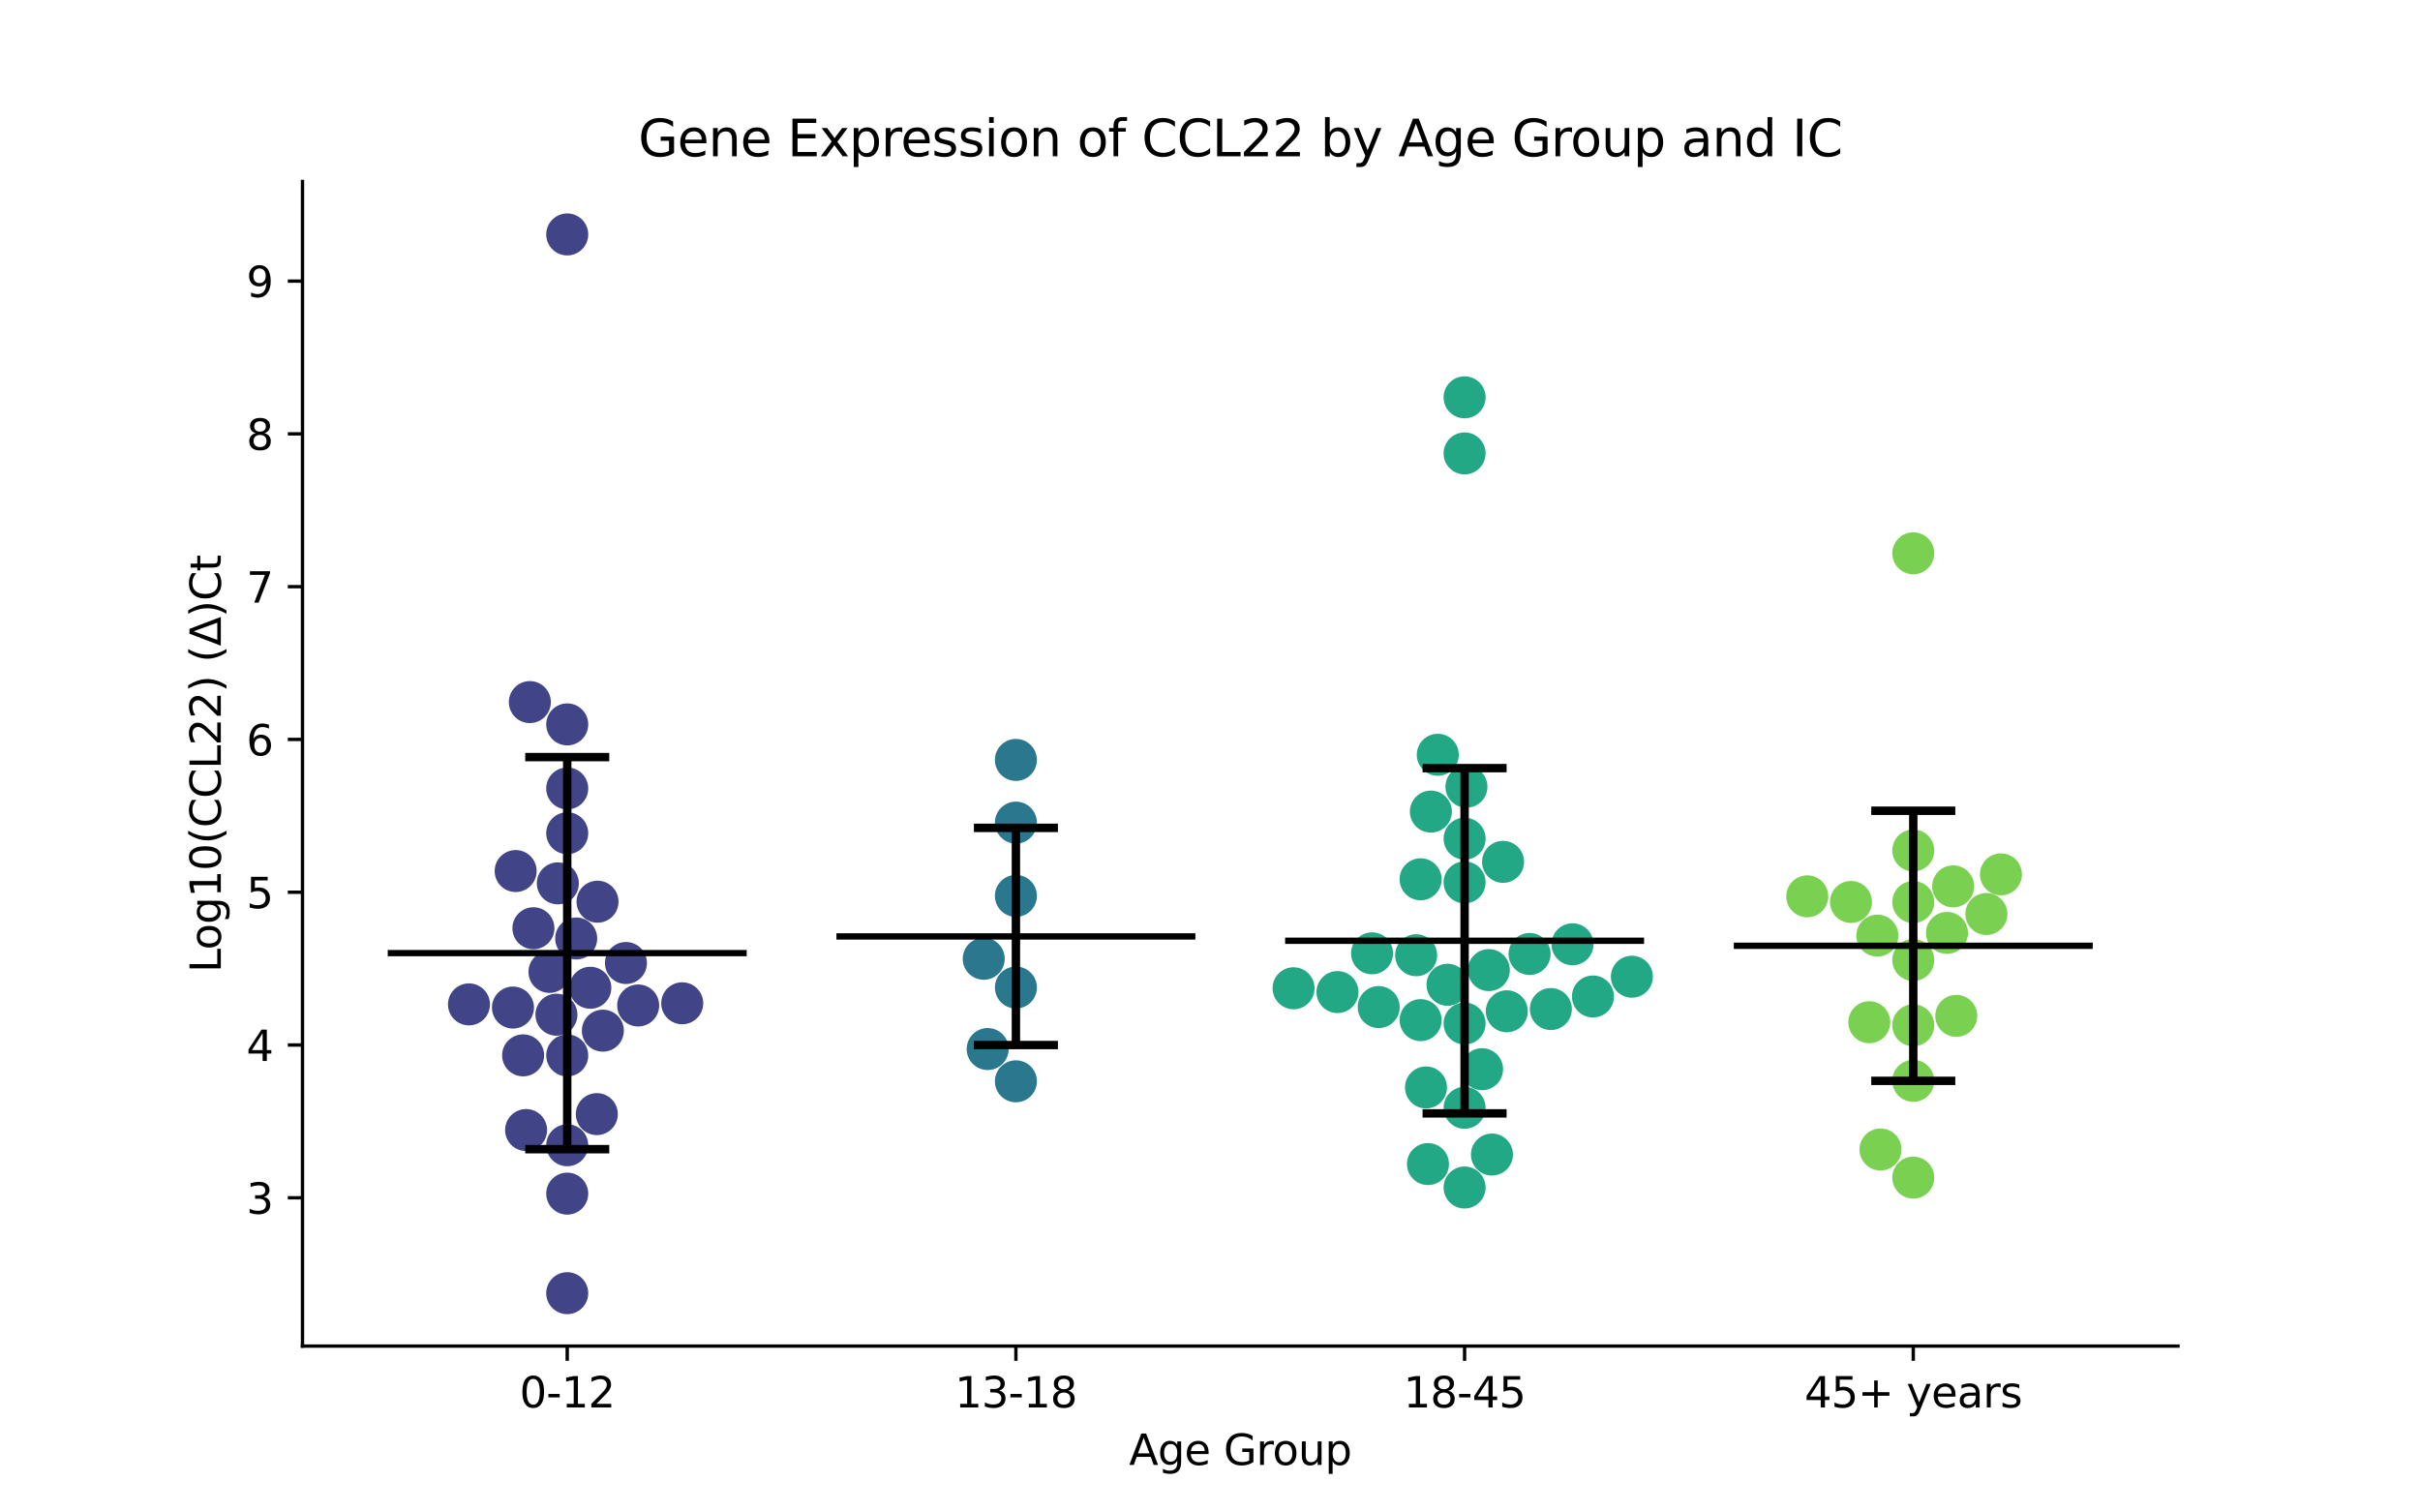 <?xml version="1.0" encoding="utf-8" standalone="no"?>
<!DOCTYPE svg PUBLIC "-//W3C//DTD SVG 1.1//EN"
  "http://www.w3.org/Graphics/SVG/1.1/DTD/svg11.dtd">
<svg xmlns:xlink="http://www.w3.org/1999/xlink" width="576pt" height="360pt" viewBox="0 0 576 360" xmlns="http://www.w3.org/2000/svg" version="1.1">
 <defs>
  <style type="text/css">*{stroke-linejoin: round; stroke-linecap: butt}</style>
 </defs>
 <g id="figure_1">
  <g id="patch_1">
   <path d="M 0 360 
L 576 360 
L 576 0 
L 0 0 
z
" style="fill: #ffffff"/>
  </g>
  <g id="axes_1">
   <g id="patch_2">
    <path d="M 72 320.4 
L 518.4 320.4 
L 518.4 43.2 
L 72 43.2 
z
" style="fill: #ffffff"/>
   </g>
   <g id="PathCollection_1">
    <defs>
     <path id="C0_0_63ad65bb3a" d="M 0 5 
C 1.326 5 2.598 4.473 3.536 3.536 
C 4.473 2.598 5 1.326 5 -0 
C 5 -1.326 4.473 -2.598 3.536 -3.536 
C 2.598 -4.473 1.326 -5 0 -5 
C -1.326 -5 -2.598 -4.473 -3.536 -3.536 
C -4.473 -2.598 -5 -1.326 -5 0 
C -5 1.326 -4.473 2.598 -3.536 3.536 
C -2.598 4.473 -1.326 5 0 5 
z
"/>
    </defs>
    <g clip-path="url(#p061ebbb48e)">
     <use xlink:href="#C0_0_63ad65bb3a" x="135.009" y="284.107" style="fill: #414487"/>
    </g>
    <g clip-path="url(#p061ebbb48e)">
     <use xlink:href="#C0_0_63ad65bb3a" x="143.49" y="245.317" style="fill: #414487"/>
    </g>
    <g clip-path="url(#p061ebbb48e)">
     <use xlink:href="#C0_0_63ad65bb3a" x="135.009" y="198.318" style="fill: #414487"/>
    </g>
    <g clip-path="url(#p061ebbb48e)">
     <use xlink:href="#C0_0_63ad65bb3a" x="132.441" y="241.516" style="fill: #414487"/>
    </g>
    <g clip-path="url(#p061ebbb48e)">
     <use xlink:href="#C0_0_63ad65bb3a" x="124.509" y="251.195" style="fill: #414487"/>
    </g>
    <g clip-path="url(#p061ebbb48e)">
     <use xlink:href="#C0_0_63ad65bb3a" x="162.381" y="238.799" style="fill: #414487"/>
    </g>
    <g clip-path="url(#p061ebbb48e)">
     <use xlink:href="#C0_0_63ad65bb3a" x="126.961" y="220.942" style="fill: #414487"/>
    </g>
    <g clip-path="url(#p061ebbb48e)">
     <use xlink:href="#C0_0_63ad65bb3a" x="137.145" y="223.375" style="fill: #414487"/>
    </g>
    <g clip-path="url(#p061ebbb48e)">
     <use xlink:href="#C0_0_63ad65bb3a" x="135.009" y="251.213" style="fill: #414487"/>
    </g>
    <g clip-path="url(#p061ebbb48e)">
     <use xlink:href="#C0_0_63ad65bb3a" x="135.009" y="272.592" style="fill: #414487"/>
    </g>
    <g clip-path="url(#p061ebbb48e)">
     <use xlink:href="#C0_0_63ad65bb3a" x="122.094" y="239.819" style="fill: #414487"/>
    </g>
    <g clip-path="url(#p061ebbb48e)">
     <use xlink:href="#C0_0_63ad65bb3a" x="111.624" y="239.064" style="fill: #414487"/>
    </g>
    <g clip-path="url(#p061ebbb48e)">
     <use xlink:href="#C0_0_63ad65bb3a" x="122.735" y="207.327" style="fill: #414487"/>
    </g>
    <g clip-path="url(#p061ebbb48e)">
     <use xlink:href="#C0_0_63ad65bb3a" x="135.009" y="55.8" style="fill: #414487"/>
    </g>
    <g clip-path="url(#p061ebbb48e)">
     <use xlink:href="#C0_0_63ad65bb3a" x="135.009" y="187.661" style="fill: #414487"/>
    </g>
    <g clip-path="url(#p061ebbb48e)">
     <use xlink:href="#C0_0_63ad65bb3a" x="135.009" y="172.421" style="fill: #414487"/>
    </g>
    <g clip-path="url(#p061ebbb48e)">
     <use xlink:href="#C0_0_63ad65bb3a" x="151.895" y="239.324" style="fill: #414487"/>
    </g>
    <g clip-path="url(#p061ebbb48e)">
     <use xlink:href="#C0_0_63ad65bb3a" x="140.504" y="235.11" style="fill: #414487"/>
    </g>
    <g clip-path="url(#p061ebbb48e)">
     <use xlink:href="#C0_0_63ad65bb3a" x="135.009" y="307.8" style="fill: #414487"/>
    </g>
    <g clip-path="url(#p061ebbb48e)">
     <use xlink:href="#C0_0_63ad65bb3a" x="125.221" y="268.973" style="fill: #414487"/>
    </g>
    <g clip-path="url(#p061ebbb48e)">
     <use xlink:href="#C0_0_63ad65bb3a" x="126.112" y="167.111" style="fill: #414487"/>
    </g>
    <g clip-path="url(#p061ebbb48e)">
     <use xlink:href="#C0_0_63ad65bb3a" x="142.055" y="265.179" style="fill: #414487"/>
    </g>
    <g clip-path="url(#p061ebbb48e)">
     <use xlink:href="#C0_0_63ad65bb3a" x="148.983" y="229.212" style="fill: #414487"/>
    </g>
    <g clip-path="url(#p061ebbb48e)">
     <use xlink:href="#C0_0_63ad65bb3a" x="142.221" y="214.621" style="fill: #414487"/>
    </g>
    <g clip-path="url(#p061ebbb48e)">
     <use xlink:href="#C0_0_63ad65bb3a" x="132.775" y="210.255" style="fill: #414487"/>
    </g>
    <g clip-path="url(#p061ebbb48e)">
     <use xlink:href="#C0_0_63ad65bb3a" x="130.783" y="231.33" style="fill: #414487"/>
    </g>
   </g>
   <g id="PathCollection_2">
    <defs>
     <path id="C1_0_26edbb0c9e" d="M 0 5 
C 1.326 5 2.598 4.473 3.536 3.536 
C 4.473 2.598 5 1.326 5 -0 
C 5 -1.326 4.473 -2.598 3.536 -3.536 
C 2.598 -4.473 1.326 -5 0 -5 
C -1.326 -5 -2.598 -4.473 -3.536 -3.536 
C -4.473 -2.598 -5 -1.326 -5 0 
C -5 1.326 -4.473 2.598 -3.536 3.536 
C -2.598 4.473 -1.326 5 0 5 
z
"/>
    </defs>
    <g clip-path="url(#p061ebbb48e)">
     <use xlink:href="#C1_0_26edbb0c9e" x="234.144" y="228.206" style="fill: #2a788e"/>
    </g>
    <g clip-path="url(#p061ebbb48e)">
     <use xlink:href="#C1_0_26edbb0c9e" x="241.803" y="257.373" style="fill: #2a788e"/>
    </g>
    <g clip-path="url(#p061ebbb48e)">
     <use xlink:href="#C1_0_26edbb0c9e" x="241.803" y="195.8" style="fill: #2a788e"/>
    </g>
    <g clip-path="url(#p061ebbb48e)">
     <use xlink:href="#C1_0_26edbb0c9e" x="235.083" y="249.689" style="fill: #2a788e"/>
    </g>
    <g clip-path="url(#p061ebbb48e)">
     <use xlink:href="#C1_0_26edbb0c9e" x="241.803" y="235.047" style="fill: #2a788e"/>
    </g>
    <g clip-path="url(#p061ebbb48e)">
     <use xlink:href="#C1_0_26edbb0c9e" x="241.803" y="213.241" style="fill: #2a788e"/>
    </g>
    <g clip-path="url(#p061ebbb48e)">
     <use xlink:href="#C1_0_26edbb0c9e" x="241.803" y="180.877" style="fill: #2a788e"/>
    </g>
   </g>
   <g id="PathCollection_3">
    <defs>
     <path id="C2_0_5442d13520" d="M 0 5 
C 1.326 5 2.598 4.473 3.536 3.536 
C 4.473 2.598 5 1.326 5 -0 
C 5 -1.326 4.473 -2.598 3.536 -3.536 
C 2.598 -4.473 1.326 -5 0 -5 
C -1.326 -5 -2.598 -4.473 -3.536 -3.536 
C -4.473 -2.598 -5 -1.326 -5 0 
C -5 1.326 -4.473 2.598 -3.536 3.536 
C -2.598 4.473 -1.326 5 0 5 
z
"/>
    </defs>
    <g clip-path="url(#p061ebbb48e)">
     <use xlink:href="#C2_0_5442d13520" x="388.414" y="232.479" style="fill: #22a884"/>
    </g>
    <g clip-path="url(#p061ebbb48e)">
     <use xlink:href="#C2_0_5442d13520" x="379.149" y="237.183" style="fill: #22a884"/>
    </g>
    <g clip-path="url(#p061ebbb48e)">
     <use xlink:href="#C2_0_5442d13520" x="344.529" y="234.392" style="fill: #22a884"/>
    </g>
    <g clip-path="url(#p061ebbb48e)">
     <use xlink:href="#C2_0_5442d13520" x="338.126" y="209.287" style="fill: #22a884"/>
    </g>
    <g clip-path="url(#p061ebbb48e)">
     <use xlink:href="#C2_0_5442d13520" x="339.882" y="277.072" style="fill: #22a884"/>
    </g>
    <g clip-path="url(#p061ebbb48e)">
     <use xlink:href="#C2_0_5442d13520" x="357.756" y="205.138" style="fill: #22a884"/>
    </g>
    <g clip-path="url(#p061ebbb48e)">
     <use xlink:href="#C2_0_5442d13520" x="364.064" y="227.063" style="fill: #22a884"/>
    </g>
    <g clip-path="url(#p061ebbb48e)">
     <use xlink:href="#C2_0_5442d13520" x="328.151" y="239.705" style="fill: #22a884"/>
    </g>
    <g clip-path="url(#p061ebbb48e)">
     <use xlink:href="#C2_0_5442d13520" x="307.887" y="235.226" style="fill: #22a884"/>
    </g>
    <g clip-path="url(#p061ebbb48e)">
     <use xlink:href="#C2_0_5442d13520" x="318.343" y="236.133" style="fill: #22a884"/>
    </g>
    <g clip-path="url(#p061ebbb48e)">
     <use xlink:href="#C2_0_5442d13520" x="326.572" y="226.911" style="fill: #22a884"/>
    </g>
    <g clip-path="url(#p061ebbb48e)">
     <use xlink:href="#C2_0_5442d13520" x="348.597" y="243.611" style="fill: #22a884"/>
    </g>
    <g clip-path="url(#p061ebbb48e)">
     <use xlink:href="#C2_0_5442d13520" x="348.597" y="210.028" style="fill: #22a884"/>
    </g>
    <g clip-path="url(#p061ebbb48e)">
     <use xlink:href="#C2_0_5442d13520" x="354.369" y="230.904" style="fill: #22a884"/>
    </g>
    <g clip-path="url(#p061ebbb48e)">
     <use xlink:href="#C2_0_5442d13520" x="348.597" y="107.919" style="fill: #22a884"/>
    </g>
    <g clip-path="url(#p061ebbb48e)">
     <use xlink:href="#C2_0_5442d13520" x="348.597" y="282.65" style="fill: #22a884"/>
    </g>
    <g clip-path="url(#p061ebbb48e)">
     <use xlink:href="#C2_0_5442d13520" x="358.643" y="240.703" style="fill: #22a884"/>
    </g>
    <g clip-path="url(#p061ebbb48e)">
     <use xlink:href="#C2_0_5442d13520" x="349.033" y="187.255" style="fill: #22a884"/>
    </g>
    <g clip-path="url(#p061ebbb48e)">
     <use xlink:href="#C2_0_5442d13520" x="348.597" y="263.674" style="fill: #22a884"/>
    </g>
    <g clip-path="url(#p061ebbb48e)">
     <use xlink:href="#C2_0_5442d13520" x="352.755" y="254.491" style="fill: #22a884"/>
    </g>
    <g clip-path="url(#p061ebbb48e)">
     <use xlink:href="#C2_0_5442d13520" x="369.128" y="240.171" style="fill: #22a884"/>
    </g>
    <g clip-path="url(#p061ebbb48e)">
     <use xlink:href="#C2_0_5442d13520" x="374.281" y="224.758" style="fill: #22a884"/>
    </g>
    <g clip-path="url(#p061ebbb48e)">
     <use xlink:href="#C2_0_5442d13520" x="342.216" y="179.649" style="fill: #22a884"/>
    </g>
    <g clip-path="url(#p061ebbb48e)">
     <use xlink:href="#C2_0_5442d13520" x="348.597" y="94.573" style="fill: #22a884"/>
    </g>
    <g clip-path="url(#p061ebbb48e)">
     <use xlink:href="#C2_0_5442d13520" x="338.131" y="242.812" style="fill: #22a884"/>
    </g>
    <g clip-path="url(#p061ebbb48e)">
     <use xlink:href="#C2_0_5442d13520" x="355.107" y="274.804" style="fill: #22a884"/>
    </g>
    <g clip-path="url(#p061ebbb48e)">
     <use xlink:href="#C2_0_5442d13520" x="340.57" y="193.174" style="fill: #22a884"/>
    </g>
    <g clip-path="url(#p061ebbb48e)">
     <use xlink:href="#C2_0_5442d13520" x="348.597" y="199.621" style="fill: #22a884"/>
    </g>
    <g clip-path="url(#p061ebbb48e)">
     <use xlink:href="#C2_0_5442d13520" x="339.41" y="258.832" style="fill: #22a884"/>
    </g>
    <g clip-path="url(#p061ebbb48e)">
     <use xlink:href="#C2_0_5442d13520" x="337.061" y="227.363" style="fill: #22a884"/>
    </g>
   </g>
   <g id="PathCollection_4">
    <defs>
     <path id="C3_0_422e4ba9bc" d="M 0 5 
C 1.326 5 2.598 4.473 3.536 3.536 
C 4.473 2.598 5 1.326 5 -0 
C 5 -1.326 4.473 -2.598 3.536 -3.536 
C 2.598 -4.473 1.326 -5 0 -5 
C -1.326 -5 -2.598 -4.473 -3.536 -3.536 
C -4.473 -2.598 -5 -1.326 -5 0 
C -5 1.326 -4.473 2.598 -3.536 3.536 
C -2.598 4.473 -1.326 5 0 5 
z
"/>
    </defs>
    <g clip-path="url(#p061ebbb48e)">
     <use xlink:href="#C3_0_422e4ba9bc" x="472.79" y="217.552" style="fill: #7ad151"/>
    </g>
    <g clip-path="url(#p061ebbb48e)">
     <use xlink:href="#C3_0_422e4ba9bc" x="455.391" y="228.504" style="fill: #7ad151"/>
    </g>
    <g clip-path="url(#p061ebbb48e)">
     <use xlink:href="#C3_0_422e4ba9bc" x="447.591" y="273.598" style="fill: #7ad151"/>
    </g>
    <g clip-path="url(#p061ebbb48e)">
     <use xlink:href="#C3_0_422e4ba9bc" x="440.565" y="214.682" style="fill: #7ad151"/>
    </g>
    <g clip-path="url(#p061ebbb48e)">
     <use xlink:href="#C3_0_422e4ba9bc" x="463.413" y="222.051" style="fill: #7ad151"/>
    </g>
    <g clip-path="url(#p061ebbb48e)">
     <use xlink:href="#C3_0_422e4ba9bc" x="430.159" y="213.348" style="fill: #7ad151"/>
    </g>
    <g clip-path="url(#p061ebbb48e)">
     <use xlink:href="#C3_0_422e4ba9bc" x="455.391" y="214.705" style="fill: #7ad151"/>
    </g>
    <g clip-path="url(#p061ebbb48e)">
     <use xlink:href="#C3_0_422e4ba9bc" x="455.391" y="280.292" style="fill: #7ad151"/>
    </g>
    <g clip-path="url(#p061ebbb48e)">
     <use xlink:href="#C3_0_422e4ba9bc" x="455.391" y="202.424" style="fill: #7ad151"/>
    </g>
    <g clip-path="url(#p061ebbb48e)">
     <use xlink:href="#C3_0_422e4ba9bc" x="476.258" y="208.114" style="fill: #7ad151"/>
    </g>
    <g clip-path="url(#p061ebbb48e)">
     <use xlink:href="#C3_0_422e4ba9bc" x="465.623" y="241.794" style="fill: #7ad151"/>
    </g>
    <g clip-path="url(#p061ebbb48e)">
     <use xlink:href="#C3_0_422e4ba9bc" x="464.885" y="210.971" style="fill: #7ad151"/>
    </g>
    <g clip-path="url(#p061ebbb48e)">
     <use xlink:href="#C3_0_422e4ba9bc" x="455.391" y="131.694" style="fill: #7ad151"/>
    </g>
    <g clip-path="url(#p061ebbb48e)">
     <use xlink:href="#C3_0_422e4ba9bc" x="446.843" y="222.698" style="fill: #7ad151"/>
    </g>
    <g clip-path="url(#p061ebbb48e)">
     <use xlink:href="#C3_0_422e4ba9bc" x="455.391" y="257.267" style="fill: #7ad151"/>
    </g>
    <g clip-path="url(#p061ebbb48e)">
     <use xlink:href="#C3_0_422e4ba9bc" x="455.391" y="244.038" style="fill: #7ad151"/>
    </g>
    <g clip-path="url(#p061ebbb48e)">
     <use xlink:href="#C3_0_422e4ba9bc" x="444.919" y="243.309" style="fill: #7ad151"/>
    </g>
   </g>
   <g id="matplotlib.axis_1">
    <g id="xtick_1">
     <g id="line2d_1">
      <defs>
       <path id="m892d40501d" d="M 0 0 
L 0 3.5 
" style="stroke: #000000; stroke-width: 0.8"/>
      </defs>
      <g>
       <use xlink:href="#m892d40501d" x="135.009" y="320.4" style="stroke: #000000; stroke-width: 0.8"/>
      </g>
     </g>
     <g id="text_1">
      <!-- 0-12 -->
      <g transform="translate(123.661 334.998) scale(0.1 -0.1)">
       <defs>
        <path id="DejaVuSans-30" d="M 2034 4250 
Q 1547 4250 1301 3770 
Q 1056 3291 1056 2328 
Q 1056 1369 1301 889 
Q 1547 409 2034 409 
Q 2525 409 2770 889 
Q 3016 1369 3016 2328 
Q 3016 3291 2770 3770 
Q 2525 4250 2034 4250 
z
M 2034 4750 
Q 2819 4750 3233 4129 
Q 3647 3509 3647 2328 
Q 3647 1150 3233 529 
Q 2819 -91 2034 -91 
Q 1250 -91 836 529 
Q 422 1150 422 2328 
Q 422 3509 836 4129 
Q 1250 4750 2034 4750 
z
" transform="scale(0.016)"/>
        <path id="DejaVuSans-2d" d="M 313 2009 
L 1997 2009 
L 1997 1497 
L 313 1497 
L 313 2009 
z
" transform="scale(0.016)"/>
        <path id="DejaVuSans-31" d="M 794 531 
L 1825 531 
L 1825 4091 
L 703 3866 
L 703 4441 
L 1819 4666 
L 2450 4666 
L 2450 531 
L 3481 531 
L 3481 0 
L 794 0 
L 794 531 
z
" transform="scale(0.016)"/>
        <path id="DejaVuSans-32" d="M 1228 531 
L 3431 531 
L 3431 0 
L 469 0 
L 469 531 
Q 828 903 1448 1529 
Q 2069 2156 2228 2338 
Q 2531 2678 2651 2914 
Q 2772 3150 2772 3378 
Q 2772 3750 2511 3984 
Q 2250 4219 1831 4219 
Q 1534 4219 1204 4116 
Q 875 4013 500 3803 
L 500 4441 
Q 881 4594 1212 4672 
Q 1544 4750 1819 4750 
Q 2544 4750 2975 4387 
Q 3406 4025 3406 3419 
Q 3406 3131 3298 2873 
Q 3191 2616 2906 2266 
Q 2828 2175 2409 1742 
Q 1991 1309 1228 531 
z
" transform="scale(0.016)"/>
       </defs>
       <use xlink:href="#DejaVuSans-30"/>
       <use xlink:href="#DejaVuSans-2d" x="63.623"/>
       <use xlink:href="#DejaVuSans-31" x="99.707"/>
       <use xlink:href="#DejaVuSans-32" x="163.33"/>
      </g>
     </g>
    </g>
    <g id="xtick_2">
     <g id="line2d_2">
      <g>
       <use xlink:href="#m892d40501d" x="241.803" y="320.4" style="stroke: #000000; stroke-width: 0.8"/>
      </g>
     </g>
     <g id="text_2">
      <!-- 13-18 -->
      <g transform="translate(227.274 334.998) scale(0.1 -0.1)">
       <defs>
        <path id="DejaVuSans-33" d="M 2597 2516 
Q 3050 2419 3304 2112 
Q 3559 1806 3559 1356 
Q 3559 666 3084 287 
Q 2609 -91 1734 -91 
Q 1441 -91 1130 -33 
Q 819 25 488 141 
L 488 750 
Q 750 597 1062 519 
Q 1375 441 1716 441 
Q 2309 441 2620 675 
Q 2931 909 2931 1356 
Q 2931 1769 2642 2001 
Q 2353 2234 1838 2234 
L 1294 2234 
L 1294 2753 
L 1863 2753 
Q 2328 2753 2575 2939 
Q 2822 3125 2822 3475 
Q 2822 3834 2567 4026 
Q 2313 4219 1838 4219 
Q 1578 4219 1281 4162 
Q 984 4106 628 3988 
L 628 4550 
Q 988 4650 1302 4700 
Q 1616 4750 1894 4750 
Q 2613 4750 3031 4423 
Q 3450 4097 3450 3541 
Q 3450 3153 3228 2886 
Q 3006 2619 2597 2516 
z
" transform="scale(0.016)"/>
        <path id="DejaVuSans-38" d="M 2034 2216 
Q 1584 2216 1326 1975 
Q 1069 1734 1069 1313 
Q 1069 891 1326 650 
Q 1584 409 2034 409 
Q 2484 409 2743 651 
Q 3003 894 3003 1313 
Q 3003 1734 2745 1975 
Q 2488 2216 2034 2216 
z
M 1403 2484 
Q 997 2584 770 2862 
Q 544 3141 544 3541 
Q 544 4100 942 4425 
Q 1341 4750 2034 4750 
Q 2731 4750 3128 4425 
Q 3525 4100 3525 3541 
Q 3525 3141 3298 2862 
Q 3072 2584 2669 2484 
Q 3125 2378 3379 2068 
Q 3634 1759 3634 1313 
Q 3634 634 3220 271 
Q 2806 -91 2034 -91 
Q 1263 -91 848 271 
Q 434 634 434 1313 
Q 434 1759 690 2068 
Q 947 2378 1403 2484 
z
M 1172 3481 
Q 1172 3119 1398 2916 
Q 1625 2713 2034 2713 
Q 2441 2713 2670 2916 
Q 2900 3119 2900 3481 
Q 2900 3844 2670 4047 
Q 2441 4250 2034 4250 
Q 1625 4250 1398 4047 
Q 1172 3844 1172 3481 
z
" transform="scale(0.016)"/>
       </defs>
       <use xlink:href="#DejaVuSans-31"/>
       <use xlink:href="#DejaVuSans-33" x="63.623"/>
       <use xlink:href="#DejaVuSans-2d" x="127.246"/>
       <use xlink:href="#DejaVuSans-31" x="163.33"/>
       <use xlink:href="#DejaVuSans-38" x="226.953"/>
      </g>
     </g>
    </g>
    <g id="xtick_3">
     <g id="line2d_3">
      <g>
       <use xlink:href="#m892d40501d" x="348.597" y="320.4" style="stroke: #000000; stroke-width: 0.8"/>
      </g>
     </g>
     <g id="text_3">
      <!-- 18-45 -->
      <g transform="translate(334.068 334.998) scale(0.1 -0.1)">
       <defs>
        <path id="DejaVuSans-34" d="M 2419 4116 
L 825 1625 
L 2419 1625 
L 2419 4116 
z
M 2253 4666 
L 3047 4666 
L 3047 1625 
L 3713 1625 
L 3713 1100 
L 3047 1100 
L 3047 0 
L 2419 0 
L 2419 1100 
L 313 1100 
L 313 1709 
L 2253 4666 
z
" transform="scale(0.016)"/>
        <path id="DejaVuSans-35" d="M 691 4666 
L 3169 4666 
L 3169 4134 
L 1269 4134 
L 1269 2991 
Q 1406 3038 1543 3061 
Q 1681 3084 1819 3084 
Q 2600 3084 3056 2656 
Q 3513 2228 3513 1497 
Q 3513 744 3044 326 
Q 2575 -91 1722 -91 
Q 1428 -91 1123 -41 
Q 819 9 494 109 
L 494 744 
Q 775 591 1075 516 
Q 1375 441 1709 441 
Q 2250 441 2565 725 
Q 2881 1009 2881 1497 
Q 2881 1984 2565 2268 
Q 2250 2553 1709 2553 
Q 1456 2553 1204 2497 
Q 953 2441 691 2322 
L 691 4666 
z
" transform="scale(0.016)"/>
       </defs>
       <use xlink:href="#DejaVuSans-31"/>
       <use xlink:href="#DejaVuSans-38" x="63.623"/>
       <use xlink:href="#DejaVuSans-2d" x="127.246"/>
       <use xlink:href="#DejaVuSans-34" x="163.33"/>
       <use xlink:href="#DejaVuSans-35" x="226.953"/>
      </g>
     </g>
    </g>
    <g id="xtick_4">
     <g id="line2d_4">
      <g>
       <use xlink:href="#m892d40501d" x="455.391" y="320.4" style="stroke: #000000; stroke-width: 0.8"/>
      </g>
     </g>
     <g id="text_4">
      <!-- 45+ years -->
      <g transform="translate(429.49 334.998) scale(0.1 -0.1)">
       <defs>
        <path id="DejaVuSans-2b" d="M 2944 4013 
L 2944 2272 
L 4684 2272 
L 4684 1741 
L 2944 1741 
L 2944 0 
L 2419 0 
L 2419 1741 
L 678 1741 
L 678 2272 
L 2419 2272 
L 2419 4013 
L 2944 4013 
z
" transform="scale(0.016)"/>
        <path id="DejaVuSans-20" transform="scale(0.016)"/>
        <path id="DejaVuSans-79" d="M 2059 -325 
Q 1816 -950 1584 -1140 
Q 1353 -1331 966 -1331 
L 506 -1331 
L 506 -850 
L 844 -850 
Q 1081 -850 1212 -737 
Q 1344 -625 1503 -206 
L 1606 56 
L 191 3500 
L 800 3500 
L 1894 763 
L 2988 3500 
L 3597 3500 
L 2059 -325 
z
" transform="scale(0.016)"/>
        <path id="DejaVuSans-65" d="M 3597 1894 
L 3597 1613 
L 953 1613 
Q 991 1019 1311 708 
Q 1631 397 2203 397 
Q 2534 397 2845 478 
Q 3156 559 3463 722 
L 3463 178 
Q 3153 47 2828 -22 
Q 2503 -91 2169 -91 
Q 1331 -91 842 396 
Q 353 884 353 1716 
Q 353 2575 817 3079 
Q 1281 3584 2069 3584 
Q 2775 3584 3186 3129 
Q 3597 2675 3597 1894 
z
M 3022 2063 
Q 3016 2534 2758 2815 
Q 2500 3097 2075 3097 
Q 1594 3097 1305 2825 
Q 1016 2553 972 2059 
L 3022 2063 
z
" transform="scale(0.016)"/>
        <path id="DejaVuSans-61" d="M 2194 1759 
Q 1497 1759 1228 1600 
Q 959 1441 959 1056 
Q 959 750 1161 570 
Q 1363 391 1709 391 
Q 2188 391 2477 730 
Q 2766 1069 2766 1631 
L 2766 1759 
L 2194 1759 
z
M 3341 1997 
L 3341 0 
L 2766 0 
L 2766 531 
Q 2569 213 2275 61 
Q 1981 -91 1556 -91 
Q 1019 -91 701 211 
Q 384 513 384 1019 
Q 384 1609 779 1909 
Q 1175 2209 1959 2209 
L 2766 2209 
L 2766 2266 
Q 2766 2663 2505 2880 
Q 2244 3097 1772 3097 
Q 1472 3097 1187 3025 
Q 903 2953 641 2809 
L 641 3341 
Q 956 3463 1253 3523 
Q 1550 3584 1831 3584 
Q 2591 3584 2966 3190 
Q 3341 2797 3341 1997 
z
" transform="scale(0.016)"/>
        <path id="DejaVuSans-72" d="M 2631 2963 
Q 2534 3019 2420 3045 
Q 2306 3072 2169 3072 
Q 1681 3072 1420 2755 
Q 1159 2438 1159 1844 
L 1159 0 
L 581 0 
L 581 3500 
L 1159 3500 
L 1159 2956 
Q 1341 3275 1631 3429 
Q 1922 3584 2338 3584 
Q 2397 3584 2469 3576 
Q 2541 3569 2628 3553 
L 2631 2963 
z
" transform="scale(0.016)"/>
        <path id="DejaVuSans-73" d="M 2834 3397 
L 2834 2853 
Q 2591 2978 2328 3040 
Q 2066 3103 1784 3103 
Q 1356 3103 1142 2972 
Q 928 2841 928 2578 
Q 928 2378 1081 2264 
Q 1234 2150 1697 2047 
L 1894 2003 
Q 2506 1872 2764 1633 
Q 3022 1394 3022 966 
Q 3022 478 2636 193 
Q 2250 -91 1575 -91 
Q 1294 -91 989 -36 
Q 684 19 347 128 
L 347 722 
Q 666 556 975 473 
Q 1284 391 1588 391 
Q 1994 391 2212 530 
Q 2431 669 2431 922 
Q 2431 1156 2273 1281 
Q 2116 1406 1581 1522 
L 1381 1569 
Q 847 1681 609 1914 
Q 372 2147 372 2553 
Q 372 3047 722 3315 
Q 1072 3584 1716 3584 
Q 2034 3584 2315 3537 
Q 2597 3491 2834 3397 
z
" transform="scale(0.016)"/>
       </defs>
       <use xlink:href="#DejaVuSans-34"/>
       <use xlink:href="#DejaVuSans-35" x="63.623"/>
       <use xlink:href="#DejaVuSans-2b" x="127.246"/>
       <use xlink:href="#DejaVuSans-20" x="211.035"/>
       <use xlink:href="#DejaVuSans-79" x="242.822"/>
       <use xlink:href="#DejaVuSans-65" x="302.002"/>
       <use xlink:href="#DejaVuSans-61" x="363.525"/>
       <use xlink:href="#DejaVuSans-72" x="424.805"/>
       <use xlink:href="#DejaVuSans-73" x="465.918"/>
      </g>
     </g>
    </g>
    <g id="text_5">
     <!-- Age Group -->
     <g transform="translate(268.72 348.677) scale(0.1 -0.1)">
      <defs>
       <path id="DejaVuSans-41" d="M 2188 4044 
L 1331 1722 
L 3047 1722 
L 2188 4044 
z
M 1831 4666 
L 2547 4666 
L 4325 0 
L 3669 0 
L 3244 1197 
L 1141 1197 
L 716 0 
L 50 0 
L 1831 4666 
z
" transform="scale(0.016)"/>
       <path id="DejaVuSans-67" d="M 2906 1791 
Q 2906 2416 2648 2759 
Q 2391 3103 1925 3103 
Q 1463 3103 1205 2759 
Q 947 2416 947 1791 
Q 947 1169 1205 825 
Q 1463 481 1925 481 
Q 2391 481 2648 825 
Q 2906 1169 2906 1791 
z
M 3481 434 
Q 3481 -459 3084 -895 
Q 2688 -1331 1869 -1331 
Q 1566 -1331 1297 -1286 
Q 1028 -1241 775 -1147 
L 775 -588 
Q 1028 -725 1275 -790 
Q 1522 -856 1778 -856 
Q 2344 -856 2625 -561 
Q 2906 -266 2906 331 
L 2906 616 
Q 2728 306 2450 153 
Q 2172 0 1784 0 
Q 1141 0 747 490 
Q 353 981 353 1791 
Q 353 2603 747 3093 
Q 1141 3584 1784 3584 
Q 2172 3584 2450 3431 
Q 2728 3278 2906 2969 
L 2906 3500 
L 3481 3500 
L 3481 434 
z
" transform="scale(0.016)"/>
       <path id="DejaVuSans-47" d="M 3809 666 
L 3809 1919 
L 2778 1919 
L 2778 2438 
L 4434 2438 
L 4434 434 
Q 4069 175 3628 42 
Q 3188 -91 2688 -91 
Q 1594 -91 976 548 
Q 359 1188 359 2328 
Q 359 3472 976 4111 
Q 1594 4750 2688 4750 
Q 3144 4750 3555 4637 
Q 3966 4525 4313 4306 
L 4313 3634 
Q 3963 3931 3569 4081 
Q 3175 4231 2741 4231 
Q 1884 4231 1454 3753 
Q 1025 3275 1025 2328 
Q 1025 1384 1454 906 
Q 1884 428 2741 428 
Q 3075 428 3337 486 
Q 3600 544 3809 666 
z
" transform="scale(0.016)"/>
       <path id="DejaVuSans-6f" d="M 1959 3097 
Q 1497 3097 1228 2736 
Q 959 2375 959 1747 
Q 959 1119 1226 758 
Q 1494 397 1959 397 
Q 2419 397 2687 759 
Q 2956 1122 2956 1747 
Q 2956 2369 2687 2733 
Q 2419 3097 1959 3097 
z
M 1959 3584 
Q 2709 3584 3137 3096 
Q 3566 2609 3566 1747 
Q 3566 888 3137 398 
Q 2709 -91 1959 -91 
Q 1206 -91 779 398 
Q 353 888 353 1747 
Q 353 2609 779 3096 
Q 1206 3584 1959 3584 
z
" transform="scale(0.016)"/>
       <path id="DejaVuSans-75" d="M 544 1381 
L 544 3500 
L 1119 3500 
L 1119 1403 
Q 1119 906 1312 657 
Q 1506 409 1894 409 
Q 2359 409 2629 706 
Q 2900 1003 2900 1516 
L 2900 3500 
L 3475 3500 
L 3475 0 
L 2900 0 
L 2900 538 
Q 2691 219 2414 64 
Q 2138 -91 1772 -91 
Q 1169 -91 856 284 
Q 544 659 544 1381 
z
M 1991 3584 
L 1991 3584 
z
" transform="scale(0.016)"/>
       <path id="DejaVuSans-70" d="M 1159 525 
L 1159 -1331 
L 581 -1331 
L 581 3500 
L 1159 3500 
L 1159 2969 
Q 1341 3281 1617 3432 
Q 1894 3584 2278 3584 
Q 2916 3584 3314 3078 
Q 3713 2572 3713 1747 
Q 3713 922 3314 415 
Q 2916 -91 2278 -91 
Q 1894 -91 1617 61 
Q 1341 213 1159 525 
z
M 3116 1747 
Q 3116 2381 2855 2742 
Q 2594 3103 2138 3103 
Q 1681 3103 1420 2742 
Q 1159 2381 1159 1747 
Q 1159 1113 1420 752 
Q 1681 391 2138 391 
Q 2594 391 2855 752 
Q 3116 1113 3116 1747 
z
" transform="scale(0.016)"/>
      </defs>
      <use xlink:href="#DejaVuSans-41"/>
      <use xlink:href="#DejaVuSans-67" x="68.408"/>
      <use xlink:href="#DejaVuSans-65" x="131.885"/>
      <use xlink:href="#DejaVuSans-20" x="193.408"/>
      <use xlink:href="#DejaVuSans-47" x="225.195"/>
      <use xlink:href="#DejaVuSans-72" x="302.686"/>
      <use xlink:href="#DejaVuSans-6f" x="341.549"/>
      <use xlink:href="#DejaVuSans-75" x="402.73"/>
      <use xlink:href="#DejaVuSans-70" x="466.109"/>
     </g>
    </g>
   </g>
   <g id="matplotlib.axis_2">
    <g id="ytick_1">
     <g id="line2d_5">
      <defs>
       <path id="m7303dcce8f" d="M 0 0 
L -3.5 0 
" style="stroke: #000000; stroke-width: 0.8"/>
      </defs>
      <g>
       <use xlink:href="#m7303dcce8f" x="72" y="285.097" style="stroke: #000000; stroke-width: 0.8"/>
      </g>
     </g>
     <g id="text_6">
      <!-- 3 -->
      <g transform="translate(58.638 288.896) scale(0.1 -0.1)">
       <use xlink:href="#DejaVuSans-33"/>
      </g>
     </g>
    </g>
    <g id="ytick_2">
     <g id="line2d_6">
      <g>
       <use xlink:href="#m7303dcce8f" x="72" y="248.732" style="stroke: #000000; stroke-width: 0.8"/>
      </g>
     </g>
     <g id="text_7">
      <!-- 4 -->
      <g transform="translate(58.638 252.531) scale(0.1 -0.1)">
       <use xlink:href="#DejaVuSans-34"/>
      </g>
     </g>
    </g>
    <g id="ytick_3">
     <g id="line2d_7">
      <g>
       <use xlink:href="#m7303dcce8f" x="72" y="212.367" style="stroke: #000000; stroke-width: 0.8"/>
      </g>
     </g>
     <g id="text_8">
      <!-- 5 -->
      <g transform="translate(58.638 216.166) scale(0.1 -0.1)">
       <use xlink:href="#DejaVuSans-35"/>
      </g>
     </g>
    </g>
    <g id="ytick_4">
     <g id="line2d_8">
      <g>
       <use xlink:href="#m7303dcce8f" x="72" y="176.002" style="stroke: #000000; stroke-width: 0.8"/>
      </g>
     </g>
     <g id="text_9">
      <!-- 6 -->
      <g transform="translate(58.638 179.801) scale(0.1 -0.1)">
       <defs>
        <path id="DejaVuSans-36" d="M 2113 2584 
Q 1688 2584 1439 2293 
Q 1191 2003 1191 1497 
Q 1191 994 1439 701 
Q 1688 409 2113 409 
Q 2538 409 2786 701 
Q 3034 994 3034 1497 
Q 3034 2003 2786 2293 
Q 2538 2584 2113 2584 
z
M 3366 4563 
L 3366 3988 
Q 3128 4100 2886 4159 
Q 2644 4219 2406 4219 
Q 1781 4219 1451 3797 
Q 1122 3375 1075 2522 
Q 1259 2794 1537 2939 
Q 1816 3084 2150 3084 
Q 2853 3084 3261 2657 
Q 3669 2231 3669 1497 
Q 3669 778 3244 343 
Q 2819 -91 2113 -91 
Q 1303 -91 875 529 
Q 447 1150 447 2328 
Q 447 3434 972 4092 
Q 1497 4750 2381 4750 
Q 2619 4750 2861 4703 
Q 3103 4656 3366 4563 
z
" transform="scale(0.016)"/>
       </defs>
       <use xlink:href="#DejaVuSans-36"/>
      </g>
     </g>
    </g>
    <g id="ytick_5">
     <g id="line2d_9">
      <g>
       <use xlink:href="#m7303dcce8f" x="72" y="139.637" style="stroke: #000000; stroke-width: 0.8"/>
      </g>
     </g>
     <g id="text_10">
      <!-- 7 -->
      <g transform="translate(58.638 143.436) scale(0.1 -0.1)">
       <defs>
        <path id="DejaVuSans-37" d="M 525 4666 
L 3525 4666 
L 3525 4397 
L 1831 0 
L 1172 0 
L 2766 4134 
L 525 4134 
L 525 4666 
z
" transform="scale(0.016)"/>
       </defs>
       <use xlink:href="#DejaVuSans-37"/>
      </g>
     </g>
    </g>
    <g id="ytick_6">
     <g id="line2d_10">
      <g>
       <use xlink:href="#m7303dcce8f" x="72" y="103.272" style="stroke: #000000; stroke-width: 0.8"/>
      </g>
     </g>
     <g id="text_11">
      <!-- 8 -->
      <g transform="translate(58.638 107.071) scale(0.1 -0.1)">
       <use xlink:href="#DejaVuSans-38"/>
      </g>
     </g>
    </g>
    <g id="ytick_7">
     <g id="line2d_11">
      <g>
       <use xlink:href="#m7303dcce8f" x="72" y="66.907" style="stroke: #000000; stroke-width: 0.8"/>
      </g>
     </g>
     <g id="text_12">
      <!-- 9 -->
      <g transform="translate(58.638 70.706) scale(0.1 -0.1)">
       <defs>
        <path id="DejaVuSans-39" d="M 703 97 
L 703 672 
Q 941 559 1184 500 
Q 1428 441 1663 441 
Q 2288 441 2617 861 
Q 2947 1281 2994 2138 
Q 2813 1869 2534 1725 
Q 2256 1581 1919 1581 
Q 1219 1581 811 2004 
Q 403 2428 403 3163 
Q 403 3881 828 4315 
Q 1253 4750 1959 4750 
Q 2769 4750 3195 4129 
Q 3622 3509 3622 2328 
Q 3622 1225 3098 567 
Q 2575 -91 1691 -91 
Q 1453 -91 1209 -44 
Q 966 3 703 97 
z
M 1959 2075 
Q 2384 2075 2632 2365 
Q 2881 2656 2881 3163 
Q 2881 3666 2632 3958 
Q 2384 4250 1959 4250 
Q 1534 4250 1286 3958 
Q 1038 3666 1038 3163 
Q 1038 2656 1286 2365 
Q 1534 2075 1959 2075 
z
" transform="scale(0.016)"/>
       </defs>
       <use xlink:href="#DejaVuSans-39"/>
      </g>
     </g>
    </g>
    <g id="text_13">
     <!-- Log10(CCL22) (Δ)Ct -->
     <g transform="translate(52.558 231.49) rotate(-90) scale(0.1 -0.1)">
      <defs>
       <path id="DejaVuSans-4c" d="M 628 4666 
L 1259 4666 
L 1259 531 
L 3531 531 
L 3531 0 
L 628 0 
L 628 4666 
z
" transform="scale(0.016)"/>
       <path id="DejaVuSans-28" d="M 1984 4856 
Q 1566 4138 1362 3434 
Q 1159 2731 1159 2009 
Q 1159 1288 1364 580 
Q 1569 -128 1984 -844 
L 1484 -844 
Q 1016 -109 783 600 
Q 550 1309 550 2009 
Q 550 2706 781 3412 
Q 1013 4119 1484 4856 
L 1984 4856 
z
" transform="scale(0.016)"/>
       <path id="DejaVuSans-43" d="M 4122 4306 
L 4122 3641 
Q 3803 3938 3442 4084 
Q 3081 4231 2675 4231 
Q 1875 4231 1450 3742 
Q 1025 3253 1025 2328 
Q 1025 1406 1450 917 
Q 1875 428 2675 428 
Q 3081 428 3442 575 
Q 3803 722 4122 1019 
L 4122 359 
Q 3791 134 3420 21 
Q 3050 -91 2638 -91 
Q 1578 -91 968 557 
Q 359 1206 359 2328 
Q 359 3453 968 4101 
Q 1578 4750 2638 4750 
Q 3056 4750 3426 4639 
Q 3797 4528 4122 4306 
z
" transform="scale(0.016)"/>
       <path id="DejaVuSans-29" d="M 513 4856 
L 1013 4856 
Q 1481 4119 1714 3412 
Q 1947 2706 1947 2009 
Q 1947 1309 1714 600 
Q 1481 -109 1013 -844 
L 513 -844 
Q 928 -128 1133 580 
Q 1338 1288 1338 2009 
Q 1338 2731 1133 3434 
Q 928 4138 513 4856 
z
" transform="scale(0.016)"/>
       <path id="DejaVuSans-394" d="M 2188 4044 
L 906 525 
L 3472 525 
L 2188 4044 
z
M 50 0 
L 1831 4666 
L 2547 4666 
L 4325 0 
L 50 0 
z
" transform="scale(0.016)"/>
       <path id="DejaVuSans-74" d="M 1172 4494 
L 1172 3500 
L 2356 3500 
L 2356 3053 
L 1172 3053 
L 1172 1153 
Q 1172 725 1289 603 
Q 1406 481 1766 481 
L 2356 481 
L 2356 0 
L 1766 0 
Q 1100 0 847 248 
Q 594 497 594 1153 
L 594 3053 
L 172 3053 
L 172 3500 
L 594 3500 
L 594 4494 
L 1172 4494 
z
" transform="scale(0.016)"/>
      </defs>
      <use xlink:href="#DejaVuSans-4c"/>
      <use xlink:href="#DejaVuSans-6f" x="53.963"/>
      <use xlink:href="#DejaVuSans-67" x="115.145"/>
      <use xlink:href="#DejaVuSans-31" x="178.621"/>
      <use xlink:href="#DejaVuSans-30" x="242.244"/>
      <use xlink:href="#DejaVuSans-28" x="305.867"/>
      <use xlink:href="#DejaVuSans-43" x="344.881"/>
      <use xlink:href="#DejaVuSans-43" x="414.705"/>
      <use xlink:href="#DejaVuSans-4c" x="484.529"/>
      <use xlink:href="#DejaVuSans-32" x="540.242"/>
      <use xlink:href="#DejaVuSans-32" x="603.865"/>
      <use xlink:href="#DejaVuSans-29" x="667.488"/>
      <use xlink:href="#DejaVuSans-20" x="706.502"/>
      <use xlink:href="#DejaVuSans-28" x="738.289"/>
      <use xlink:href="#DejaVuSans-394" x="777.303"/>
      <use xlink:href="#DejaVuSans-29" x="845.711"/>
      <use xlink:href="#DejaVuSans-43" x="884.725"/>
      <use xlink:href="#DejaVuSans-74" x="954.549"/>
     </g>
    </g>
   </g>
   <g id="LineCollection_1">
    <path d="M 135.009 273.523 
L 135.009 180.199 
" clip-path="url(#p061ebbb48e)" style="fill: none; stroke: #000000; stroke-width: 2"/>
   </g>
   <g id="line2d_12">
    <defs>
     <path id="mbe7eed39de" d="M 10 0 
L -10 -0 
" style="stroke: #000000; stroke-width: 2"/>
    </defs>
    <g clip-path="url(#p061ebbb48e)">
     <use xlink:href="#mbe7eed39de" x="135.009" y="273.523" style="stroke: #000000; stroke-width: 2"/>
    </g>
   </g>
   <g id="line2d_13">
    <g clip-path="url(#p061ebbb48e)">
     <use xlink:href="#mbe7eed39de" x="135.009" y="180.199" style="stroke: #000000; stroke-width: 2"/>
    </g>
   </g>
   <g id="LineCollection_2">
    <path d="M 92.291 226.861 
L 177.726 226.861 
" clip-path="url(#p061ebbb48e)" style="fill: none; stroke: #000000; stroke-width: 1.5"/>
   </g>
   <g id="LineCollection_3">
    <path d="M 241.803 248.735 
L 241.803 197.046 
" clip-path="url(#p061ebbb48e)" style="fill: none; stroke: #000000; stroke-width: 2"/>
   </g>
   <g id="line2d_14">
    <g clip-path="url(#p061ebbb48e)">
     <use xlink:href="#mbe7eed39de" x="241.803" y="248.735" style="stroke: #000000; stroke-width: 2"/>
    </g>
   </g>
   <g id="line2d_15">
    <g clip-path="url(#p061ebbb48e)">
     <use xlink:href="#mbe7eed39de" x="241.803" y="197.046" style="stroke: #000000; stroke-width: 2"/>
    </g>
   </g>
   <g id="LineCollection_4">
    <path d="M 199.085 222.89 
L 284.521 222.89 
" clip-path="url(#p061ebbb48e)" style="fill: none; stroke: #000000; stroke-width: 1.5"/>
   </g>
   <g id="LineCollection_5">
    <path d="M 348.597 265.004 
L 348.597 182.834 
" clip-path="url(#p061ebbb48e)" style="fill: none; stroke: #000000; stroke-width: 2"/>
   </g>
   <g id="line2d_16">
    <g clip-path="url(#p061ebbb48e)">
     <use xlink:href="#mbe7eed39de" x="348.597" y="265.004" style="stroke: #000000; stroke-width: 2"/>
    </g>
   </g>
   <g id="line2d_17">
    <g clip-path="url(#p061ebbb48e)">
     <use xlink:href="#mbe7eed39de" x="348.597" y="182.834" style="stroke: #000000; stroke-width: 2"/>
    </g>
   </g>
   <g id="LineCollection_6">
    <path d="M 305.879 223.919 
L 391.315 223.919 
" clip-path="url(#p061ebbb48e)" style="fill: none; stroke: #000000; stroke-width: 1.5"/>
   </g>
   <g id="LineCollection_7">
    <path d="M 455.391 257.266 
L 455.391 192.974 
" clip-path="url(#p061ebbb48e)" style="fill: none; stroke: #000000; stroke-width: 2"/>
   </g>
   <g id="line2d_18">
    <g clip-path="url(#p061ebbb48e)">
     <use xlink:href="#mbe7eed39de" x="455.391" y="257.266" style="stroke: #000000; stroke-width: 2"/>
    </g>
   </g>
   <g id="line2d_19">
    <g clip-path="url(#p061ebbb48e)">
     <use xlink:href="#mbe7eed39de" x="455.391" y="192.974" style="stroke: #000000; stroke-width: 2"/>
    </g>
   </g>
   <g id="LineCollection_8">
    <path d="M 412.674 225.12 
L 498.109 225.12 
" clip-path="url(#p061ebbb48e)" style="fill: none; stroke: #000000; stroke-width: 1.5"/>
   </g>
   <g id="patch_3">
    <path d="M 72 320.4 
L 72 43.2 
" style="fill: none; stroke: #000000; stroke-width: 0.8; stroke-linejoin: miter; stroke-linecap: square"/>
   </g>
   <g id="patch_4">
    <path d="M 72 320.4 
L 518.4 320.4 
" style="fill: none; stroke: #000000; stroke-width: 0.8; stroke-linejoin: miter; stroke-linecap: square"/>
   </g>
   <g id="text_14">
    <!-- Gene Expression of CCL22 by Age Group and IC -->
    <g transform="translate(151.925 37.2) scale(0.12 -0.12)">
     <defs>
      <path id="DejaVuSans-6e" d="M 3513 2113 
L 3513 0 
L 2938 0 
L 2938 2094 
Q 2938 2591 2744 2837 
Q 2550 3084 2163 3084 
Q 1697 3084 1428 2787 
Q 1159 2491 1159 1978 
L 1159 0 
L 581 0 
L 581 3500 
L 1159 3500 
L 1159 2956 
Q 1366 3272 1645 3428 
Q 1925 3584 2291 3584 
Q 2894 3584 3203 3211 
Q 3513 2838 3513 2113 
z
" transform="scale(0.016)"/>
      <path id="DejaVuSans-45" d="M 628 4666 
L 3578 4666 
L 3578 4134 
L 1259 4134 
L 1259 2753 
L 3481 2753 
L 3481 2222 
L 1259 2222 
L 1259 531 
L 3634 531 
L 3634 0 
L 628 0 
L 628 4666 
z
" transform="scale(0.016)"/>
      <path id="DejaVuSans-78" d="M 3513 3500 
L 2247 1797 
L 3578 0 
L 2900 0 
L 1881 1375 
L 863 0 
L 184 0 
L 1544 1831 
L 300 3500 
L 978 3500 
L 1906 2253 
L 2834 3500 
L 3513 3500 
z
" transform="scale(0.016)"/>
      <path id="DejaVuSans-69" d="M 603 3500 
L 1178 3500 
L 1178 0 
L 603 0 
L 603 3500 
z
M 603 4863 
L 1178 4863 
L 1178 4134 
L 603 4134 
L 603 4863 
z
" transform="scale(0.016)"/>
      <path id="DejaVuSans-66" d="M 2375 4863 
L 2375 4384 
L 1825 4384 
Q 1516 4384 1395 4259 
Q 1275 4134 1275 3809 
L 1275 3500 
L 2222 3500 
L 2222 3053 
L 1275 3053 
L 1275 0 
L 697 0 
L 697 3053 
L 147 3053 
L 147 3500 
L 697 3500 
L 697 3744 
Q 697 4328 969 4595 
Q 1241 4863 1831 4863 
L 2375 4863 
z
" transform="scale(0.016)"/>
      <path id="DejaVuSans-62" d="M 3116 1747 
Q 3116 2381 2855 2742 
Q 2594 3103 2138 3103 
Q 1681 3103 1420 2742 
Q 1159 2381 1159 1747 
Q 1159 1113 1420 752 
Q 1681 391 2138 391 
Q 2594 391 2855 752 
Q 3116 1113 3116 1747 
z
M 1159 2969 
Q 1341 3281 1617 3432 
Q 1894 3584 2278 3584 
Q 2916 3584 3314 3078 
Q 3713 2572 3713 1747 
Q 3713 922 3314 415 
Q 2916 -91 2278 -91 
Q 1894 -91 1617 61 
Q 1341 213 1159 525 
L 1159 0 
L 581 0 
L 581 4863 
L 1159 4863 
L 1159 2969 
z
" transform="scale(0.016)"/>
      <path id="DejaVuSans-64" d="M 2906 2969 
L 2906 4863 
L 3481 4863 
L 3481 0 
L 2906 0 
L 2906 525 
Q 2725 213 2448 61 
Q 2172 -91 1784 -91 
Q 1150 -91 751 415 
Q 353 922 353 1747 
Q 353 2572 751 3078 
Q 1150 3584 1784 3584 
Q 2172 3584 2448 3432 
Q 2725 3281 2906 2969 
z
M 947 1747 
Q 947 1113 1208 752 
Q 1469 391 1925 391 
Q 2381 391 2643 752 
Q 2906 1113 2906 1747 
Q 2906 2381 2643 2742 
Q 2381 3103 1925 3103 
Q 1469 3103 1208 2742 
Q 947 2381 947 1747 
z
" transform="scale(0.016)"/>
      <path id="DejaVuSans-49" d="M 628 4666 
L 1259 4666 
L 1259 0 
L 628 0 
L 628 4666 
z
" transform="scale(0.016)"/>
     </defs>
     <use xlink:href="#DejaVuSans-47"/>
     <use xlink:href="#DejaVuSans-65" x="77.49"/>
     <use xlink:href="#DejaVuSans-6e" x="139.014"/>
     <use xlink:href="#DejaVuSans-65" x="202.393"/>
     <use xlink:href="#DejaVuSans-20" x="263.916"/>
     <use xlink:href="#DejaVuSans-45" x="295.703"/>
     <use xlink:href="#DejaVuSans-78" x="358.887"/>
     <use xlink:href="#DejaVuSans-70" x="418.066"/>
     <use xlink:href="#DejaVuSans-72" x="481.543"/>
     <use xlink:href="#DejaVuSans-65" x="520.406"/>
     <use xlink:href="#DejaVuSans-73" x="581.93"/>
     <use xlink:href="#DejaVuSans-73" x="634.029"/>
     <use xlink:href="#DejaVuSans-69" x="686.129"/>
     <use xlink:href="#DejaVuSans-6f" x="713.912"/>
     <use xlink:href="#DejaVuSans-6e" x="775.094"/>
     <use xlink:href="#DejaVuSans-20" x="838.473"/>
     <use xlink:href="#DejaVuSans-6f" x="870.26"/>
     <use xlink:href="#DejaVuSans-66" x="931.441"/>
     <use xlink:href="#DejaVuSans-20" x="966.646"/>
     <use xlink:href="#DejaVuSans-43" x="998.434"/>
     <use xlink:href="#DejaVuSans-43" x="1068.258"/>
     <use xlink:href="#DejaVuSans-4c" x="1138.082"/>
     <use xlink:href="#DejaVuSans-32" x="1193.795"/>
     <use xlink:href="#DejaVuSans-32" x="1257.418"/>
     <use xlink:href="#DejaVuSans-20" x="1321.041"/>
     <use xlink:href="#DejaVuSans-62" x="1352.828"/>
     <use xlink:href="#DejaVuSans-79" x="1416.305"/>
     <use xlink:href="#DejaVuSans-20" x="1475.484"/>
     <use xlink:href="#DejaVuSans-41" x="1507.271"/>
     <use xlink:href="#DejaVuSans-67" x="1575.68"/>
     <use xlink:href="#DejaVuSans-65" x="1639.156"/>
     <use xlink:href="#DejaVuSans-20" x="1700.68"/>
     <use xlink:href="#DejaVuSans-47" x="1732.467"/>
     <use xlink:href="#DejaVuSans-72" x="1809.957"/>
     <use xlink:href="#DejaVuSans-6f" x="1848.82"/>
     <use xlink:href="#DejaVuSans-75" x="1910.002"/>
     <use xlink:href="#DejaVuSans-70" x="1973.381"/>
     <use xlink:href="#DejaVuSans-20" x="2036.857"/>
     <use xlink:href="#DejaVuSans-61" x="2068.645"/>
     <use xlink:href="#DejaVuSans-6e" x="2129.924"/>
     <use xlink:href="#DejaVuSans-64" x="2193.303"/>
     <use xlink:href="#DejaVuSans-20" x="2256.779"/>
     <use xlink:href="#DejaVuSans-49" x="2288.566"/>
     <use xlink:href="#DejaVuSans-43" x="2318.059"/>
    </g>
   </g>
  </g>
 </g>
 <defs>
  <clipPath id="p061ebbb48e">
   <rect x="72" y="43.2" width="446.4" height="277.2"/>
  </clipPath>
 </defs>
</svg>
